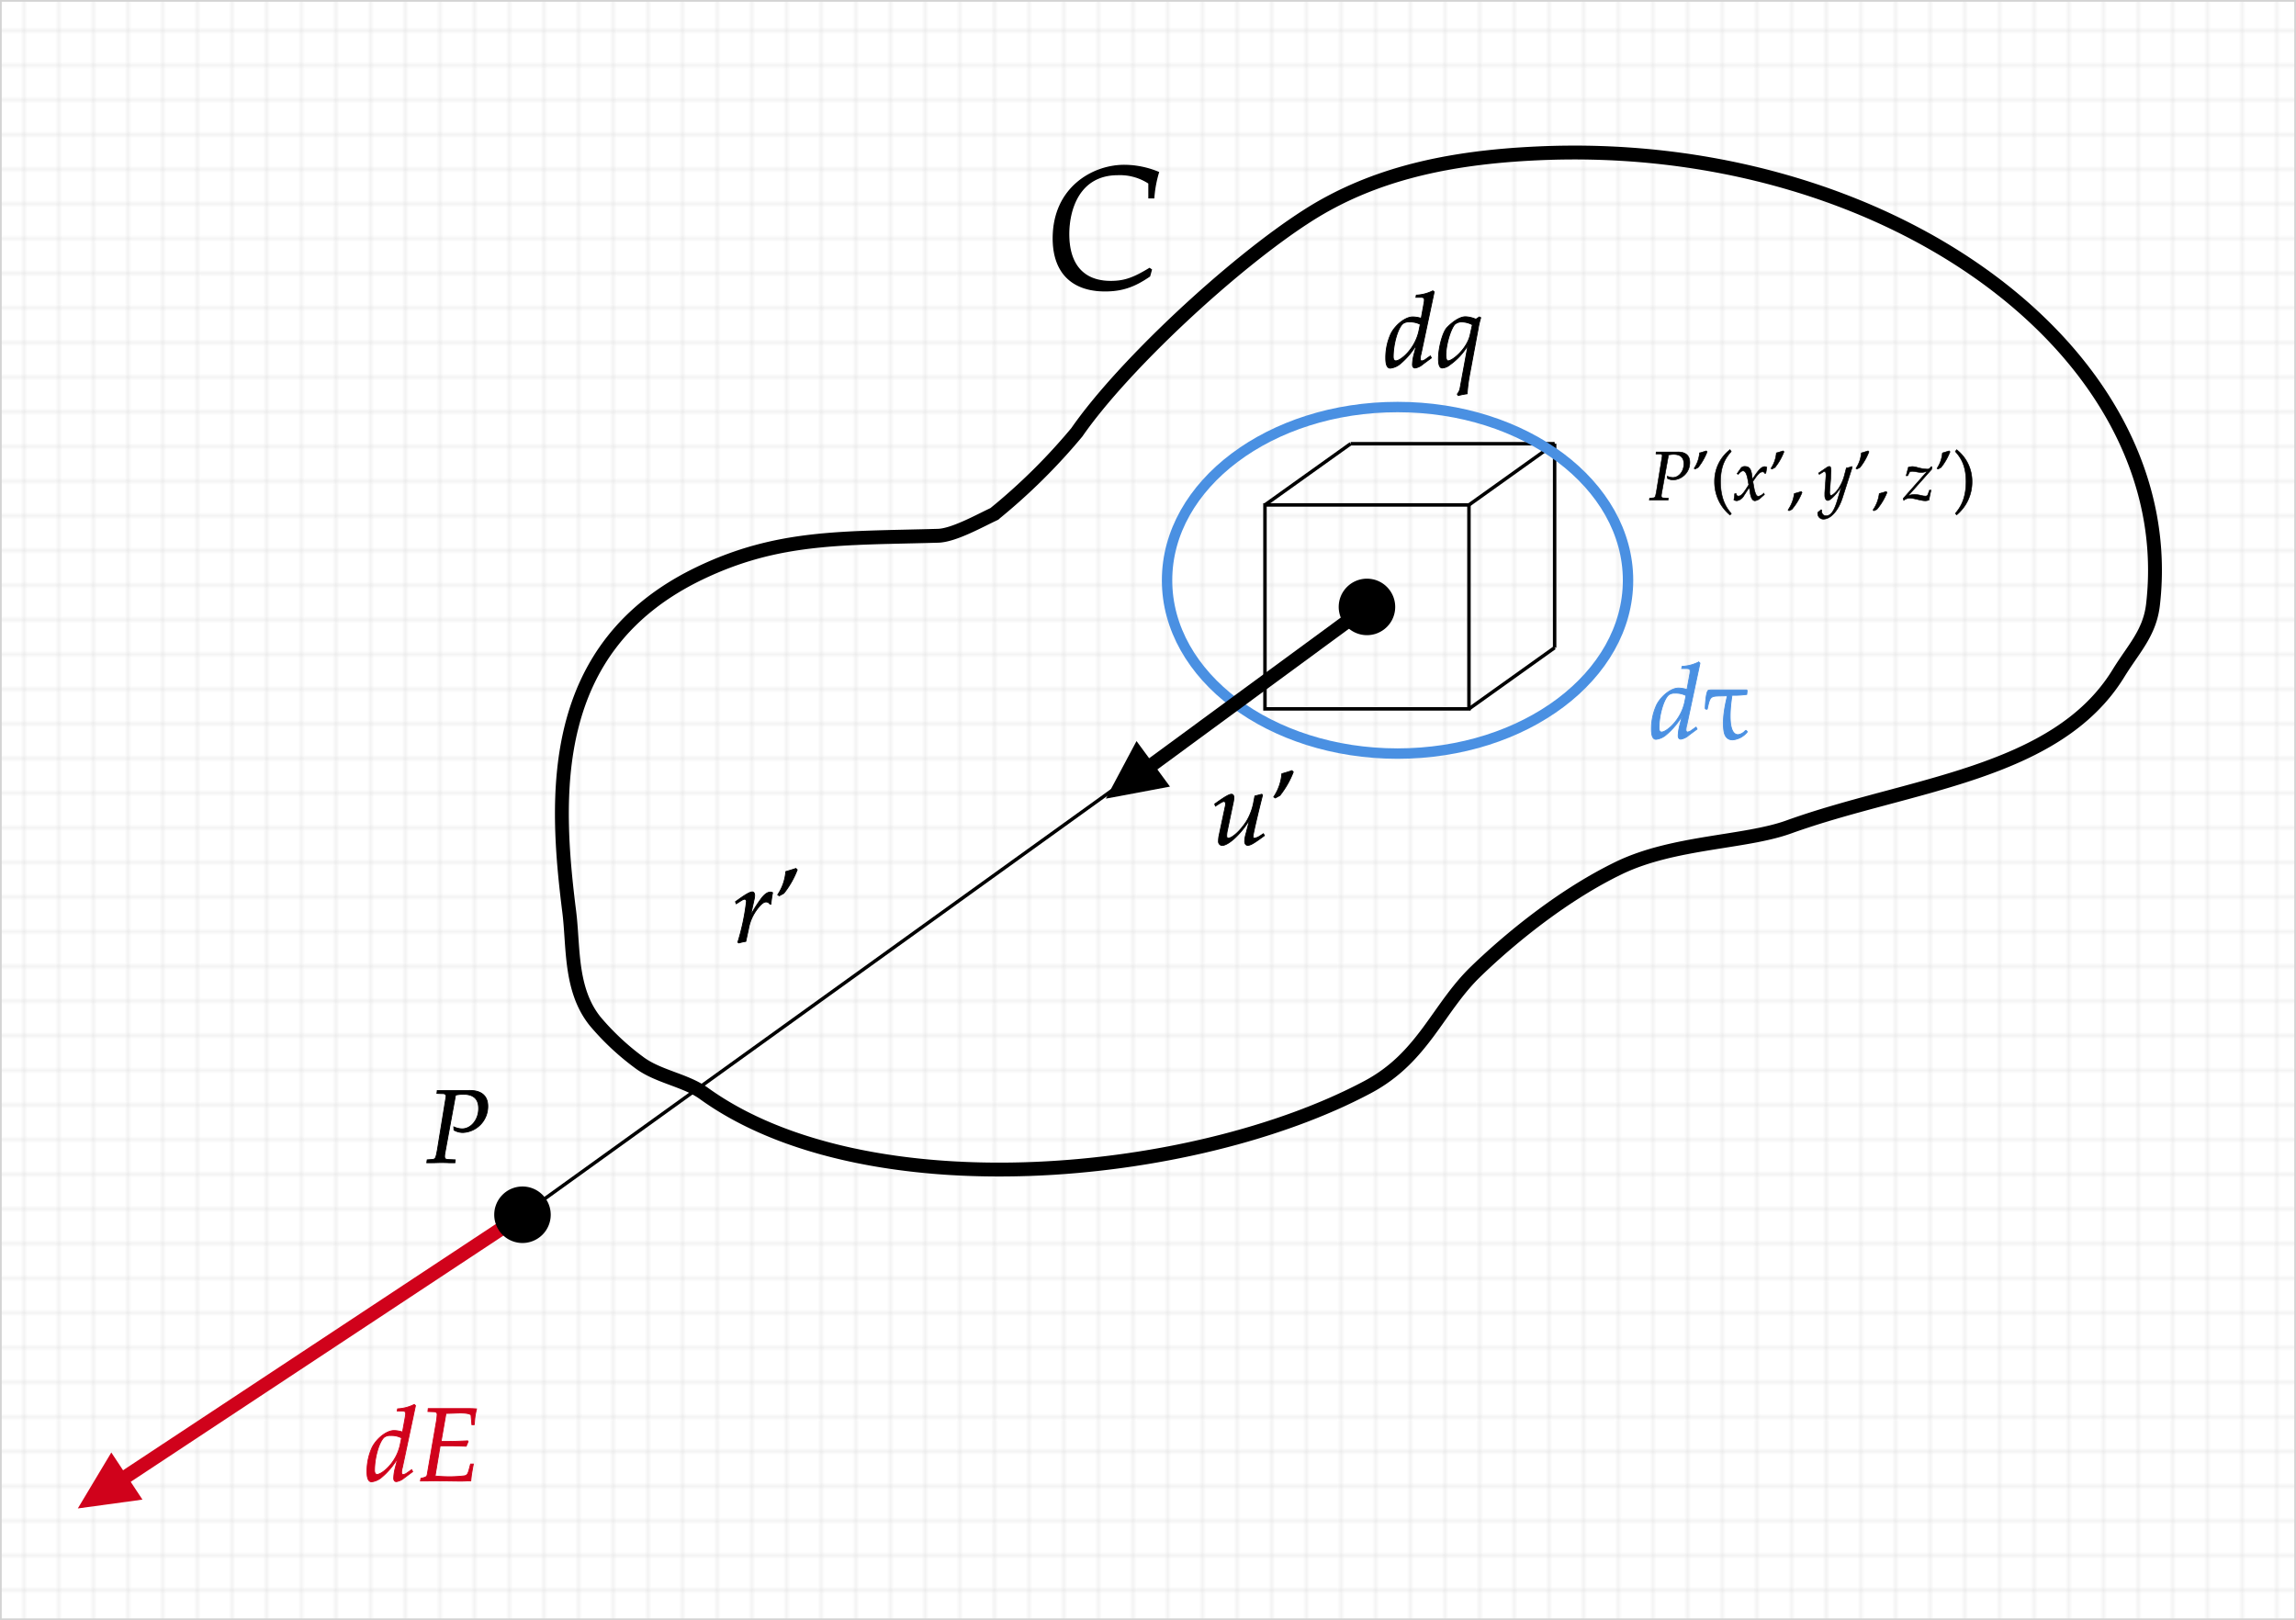 <svg id="Livello_1" data-name="Livello 1" xmlns="http://www.w3.org/2000/svg" xmlns:xlink="http://www.w3.org/1999/xlink" width="662.5" height="467.5" viewBox="0 0 662.5 467.5">
  <defs>
    <style>
      .cls-1, .cls-10, .cls-2, .cls-4, .cls-5, .cls-6, .cls-7 {
        fill: none;
      }

      .cls-2, .cls-3 {
        stroke: #d3d3d3;
        stroke-width: 0.5px;
      }

      .cls-3 {
        fill: url(#_.8550207122953815);
      }

      .cls-10, .cls-11, .cls-12, .cls-15, .cls-4, .cls-5, .cls-9 {
        stroke: #000;
      }

      .cls-4 {
        stroke-linecap: round;
        stroke-linejoin: round;
      }

      .cls-10, .cls-4, .cls-7 {
        stroke-width: 4px;
      }

      .cls-13, .cls-6 {
        stroke: #4a90e2;
      }

      .cls-6 {
        stroke-width: 3px;
      }

      .cls-14, .cls-7 {
        stroke: #d0021b;
      }

      .cls-14, .cls-8 {
        fill: #d0021b;
      }

      .cls-11, .cls-12, .cls-13, .cls-14, .cls-15 {
        stroke-miterlimit: 10;
      }

      .cls-11 {
        stroke-width: 0.4px;
      }

      .cls-12, .cls-13, .cls-14 {
        stroke-width: 0.24px;
      }

      .cls-13 {
        fill: #4a90e2;
      }

      .cls-15 {
        stroke-width: 0.16px;
      }
    </style>
    <pattern id="_.8550207122953815" data-name=".8550207122953815" width="10" height="10" patternTransform="matrix(1, 0, 0, -1, -3.55, 848.34)" patternUnits="userSpaceOnUse" viewBox="0 0 10 10">
      <rect class="cls-1" width="10" height="10"/>
      <path class="cls-2" d="M10,10H0V0"/>
    </pattern>
  </defs>
  <rect class="cls-3" x="0.25" y="0.25" width="662" height="467"/>
  <g>
    <path class="cls-4" d="M287.49,148.8a172.06,172.06,0,0,0,23.78-23.51c13.3-19.2,44.91-48.61,66.37-62.38C396.61,50.72,418.52,46,444,44.82,544.94,40.07,630.19,102.23,621.79,175c-.95,8.25-5.63,12.76-10,19.89-18,29.29-60.71,31.87-95.15,44.3-12.54,4.53-33.17,4.22-48.84,11.76-15.27,7.35-30.35,19.27-41.31,29.83-11.13,10.71-15.25,24.91-31.31,33.45-50.37,26.81-144.77,35.6-191.56,1.81-5.34-3.85-13.3-4.81-18.78-9a73.79,73.79,0,0,1-12.53-11.75c-7.38-9.14-6.24-21.53-7.51-31.65-4.19-33.27-6.57-76.4,37.56-97.64,22.72-10.94,41.36-10.06,68.87-10.85,4.6-.14,12.19-4.44,16.28-6.33" transform="translate(-0.55 -0.55)"/>
    <path class="cls-5" d="M365.55,146.25h58.86V205.1H365.55Z" transform="translate(-0.55 -0.55)"/>
    <path class="cls-5" d="M390.27,128.59l-24.72,17.66" transform="translate(-0.55 -0.55)"/>
    <path class="cls-5" d="M449.13,128.59l-24.72,17.66" transform="translate(-0.55 -0.55)"/>
    <path class="cls-5" d="M449.13,187.45,424.41,205.1" transform="translate(-0.55 -0.55)"/>
    <path class="cls-5" d="M449.13,128.59v58.86" transform="translate(-0.55 -0.55)"/>
    <path class="cls-5" d="M449.13,128.59H390.27" transform="translate(-0.55 -0.55)"/>
    <path class="cls-6" d="M337.3,168c0-27.63,29.77-50,66.51-50s66.5,22.4,66.5,50-29.77,50-66.5,50S337.3,195.65,337.3,168Z" transform="translate(-0.55 -0.55)"/>
    <path class="cls-5" d="M151.31,351.07,395,175.67" transform="translate(-0.55 -0.55)"/>
    <g>
      <path class="cls-7" d="M28,432.52l123.3-81.45" transform="translate(-0.55 -0.55)"/>
      <path class="cls-8" d="M32.67,419.67,23,435.82l18.65-2.55Z" transform="translate(-0.55 -0.55)"/>
    </g>
    <path class="cls-9" d="M143.66,351.07a7.65,7.65,0,1,1,7.65,7.65A7.64,7.64,0,0,1,143.66,351.07Z" transform="translate(-0.55 -0.55)"/>
    <path class="cls-9" d="M387.33,175.67a7.65,7.65,0,1,1,7.65,7.66A7.65,7.65,0,0,1,387.33,175.67Z" transform="translate(-0.55 -0.55)"/>
    <g>
      <path class="cls-10" d="M324.48,227.45,395,175.67" transform="translate(-0.55 -0.55)"/>
      <path d="M328.49,214.39,319.64,231l18.5-3.47Z" transform="translate(-0.55 -0.55)"/>
    </g>
  </g>
  <path class="cls-11" d="M304.49,69.35c0,9.7,5.35,15.1,14.9,15.1,4.8,0,8.35-1.15,12.85-4.25l.5-1.8-.5-.35c-4.7,2.85-7.3,3.75-11.2,3.75-7.85,0-12.15-4.8-12.15-13.7,0-6.9,2.85-17.2,14.25-17.2a15.23,15.23,0,0,1,8.95,2.5v4.2h1.35a33.89,33.89,0,0,1,1.35-7.3,26.05,26.05,0,0,0-9.75-2C316,48.25,304.49,54.65,304.49,69.35Z" transform="translate(-0.55 -0.55)"/>
  <path class="cls-12" d="M414.38,84.78l-.36-.33a11.75,11.75,0,0,1-4.8,1.26l-.12.63h1.44c.72,0,1,.21,1,.72a5.37,5.37,0,0,1-.06.72l-.84,4.62A8.63,8.63,0,0,0,408.2,92c-2.07,0-4.89,2.16-6.27,4.77a16.57,16.57,0,0,0-1.53,7.11c0,2,.45,2.91,1.32,2.91a5.35,5.35,0,0,0,2.94-1.32,21.22,21.22,0,0,0,4.62-5.52l-.69,2.73a13,13,0,0,0-.48,3.06c0,.63.27,1,.78,1a4.53,4.53,0,0,0,2.25-1.11l2.43-1.8-.3-.57-1.32.93a2.51,2.51,0,0,1-1.17.51c-.24,0-.42-.27-.42-.69a5.82,5.82,0,0,1,.24-1.38Zm-11.07,19.89c-.48,0-.75-.42-.75-1.17,0-3.78,1.38-8.46,2.85-9.6a2.84,2.84,0,0,1,1.77-.45,6.3,6.3,0,0,1,3.18.69L410,95.91C408.89,101.31,404.66,104.67,403.31,104.67Zm23.1-12a8,8,0,0,0-3-.72c-2.25,0-4.89,2.64-5.43,3.24-1.2,1.41-2.37,5.79-2.37,8.88,0,1.77.36,2.67,1.08,2.67a3.76,3.76,0,0,0,2.19-.9,18.23,18.23,0,0,0,5.25-5.7l-2.28,12.42a3.64,3.64,0,0,1-.81,1.71l.27.42a21.59,21.59,0,0,1,2.58-.51,47.16,47.16,0,0,1,.57-4.77L427,95.76a24.81,24.81,0,0,1,.81-3.54L427.4,92Zm-8,12c-.42,0-.66-.63-.66-1.62,0-2.88,1.29-7.38,2.55-8.88a2.94,2.94,0,0,1,2.19-.72,6.67,6.67,0,0,1,2.91.81l-.63,2.85C423.89,101.22,419.66,104.67,418.4,104.67Z" transform="translate(-0.55 -0.55)"/>
  <path class="cls-13" d="M491.07,191.9l-.36-.33a11.75,11.75,0,0,1-4.8,1.26l-.12.63h1.44c.72,0,1,.21,1,.72a5.37,5.37,0,0,1-.06.72l-.84,4.62a8.63,8.63,0,0,0-2.46-.42c-2.07,0-4.89,2.16-6.27,4.77a16.57,16.57,0,0,0-1.53,7.11c0,2,.45,2.91,1.32,2.91a5.35,5.35,0,0,0,2.94-1.32,21.22,21.22,0,0,0,4.62-5.52l-.69,2.73a13,13,0,0,0-.48,3.06c0,.63.27,1,.78,1a4.53,4.53,0,0,0,2.25-1.11l2.43-1.8-.3-.57-1.32.93a2.51,2.51,0,0,1-1.17.51c-.24,0-.42-.27-.42-.69a5.82,5.82,0,0,1,.24-1.38ZM480,211.79c-.48,0-.75-.42-.75-1.17,0-3.78,1.38-8.46,2.85-9.6a2.84,2.84,0,0,1,1.77-.45,6.3,6.3,0,0,1,3.18.69l-.36,1.77C485.58,208.43,481.35,211.79,480,211.79Zm13-6.57.18-.09c.9-4.26.9-3.63,5.79-3.81-.72,3-1.47,6.84-1,10.11.21,1.47.9,2.61,2.52,2.61a6.11,6.11,0,0,0,4.2-2.25l0-.18-.33-.3-.15,0a3.38,3.38,0,0,1-2.13,1.23c-3.66,0-1.89-10.5-1.77-11.37a25,25,0,0,0,4.26-.24l.12-1.11-.15-.18h-9.81a4.26,4.26,0,0,0-1.23.09c-.72.45-.87,4.23-.93,5.19C492.63,205.13,492.78,205.19,493,205.22Z" transform="translate(-0.55 -0.55)"/>
  <path class="cls-14" d="M120.44,406.14l-.36-.33a11.75,11.75,0,0,1-4.8,1.26l-.12.63h1.44c.72,0,1,.21,1,.72a5.37,5.37,0,0,1-.06.72l-.84,4.62a8.63,8.63,0,0,0-2.46-.42c-2.07,0-4.89,2.16-6.27,4.77a16.57,16.57,0,0,0-1.53,7.11c0,1.95.45,2.91,1.32,2.91a5.35,5.35,0,0,0,2.94-1.32,21.22,21.22,0,0,0,4.62-5.52l-.69,2.73a13,13,0,0,0-.48,3.06c0,.63.27,1,.78,1A4.53,4.53,0,0,0,117.2,427l2.43-1.8-.3-.57-1.32.93a2.51,2.51,0,0,1-1.17.51c-.24,0-.42-.27-.42-.69a5.82,5.82,0,0,1,.24-1.38ZM109.37,426c-.48,0-.75-.42-.75-1.17,0-3.78,1.38-8.46,2.85-9.6a2.84,2.84,0,0,1,1.77-.45,6.3,6.3,0,0,1,3.18.69l-.36,1.77C115,422.67,110.72,426,109.37,426Zm18.18-8.25h3.51l4,.12.57-1.35-.12-.21c-2.43.12-4.23.18-6.57.18h-1.11l1.41-8.1c1,0,3.45-.12,4.11-.12,1.86,0,3.09.27,3.12.72l.24,2.67h.72a20.27,20.27,0,0,1,.63-4.56c-.63-.06-1.53-.09-2.07-.09-.09,0-.42,0-1.14,0l-3.6,0c-.27,0-5.49,0-5.79,0l-1.35,0-.09.84,1.62.06c.72,0,1.05.27,1.05.81a18.52,18.52,0,0,1-.27,2.28l-2.61,15.12c-.12.54-.48.75-1.8,1l-.15.78,1.23,0c.93,0,2.79-.06,3.39-.06l6.75.09c.42,0,1.17,0,2.16-.06l1,0,.12-1.08c.06-.6.21-1.5.48-3l.15-.78h-.81l-.48,1.8c-.3,1.08-.57,1.44-1.23,1.59a34.72,34.72,0,0,1-4.41.27,40.28,40.28,0,0,1-4.11-.21Z" transform="translate(-0.55 -0.55)"/>
  <path class="cls-12" d="M126.62,316.06l1.65.06c.72,0,1,.27,1,.81l-2.49,15.3c-.51,2.73-.54,2.82-1.74,2.91l-1.23.09-.12.84,1.26,0c1.23,0,2.16-.06,2.7-.06s1.38,0,2.58.06l1.59,0,.09-.84-2-.09c-.78,0-1.08-.27-1.08-.9a6.42,6.42,0,0,1,.12-1.05L132,316.54a12.17,12.17,0,0,1,2.13-.24c3.06,0,4.53,1.32,4.53,4.11,0,3.24-2.16,5.88-4.8,5.88a6.42,6.42,0,0,1-2.37-.57l.06.93a5.2,5.2,0,0,0,2.58.69,7.52,7.52,0,0,0,7.17-7.59c0-3-1.89-4.62-5.46-4.53h-9.12Z" transform="translate(-0.55 -0.55)"/>
  <g>
    <path class="cls-15" d="M478.38,131.55l1.1,0c.48,0,.7.18.7.54l-1.66,10.2c-.34,1.82-.36,1.88-1.16,1.94l-.82.06-.08.56.84,0,1.8,0,1.72,0,1.06,0,.06-.56-1.3-.06c-.52,0-.72-.18-.72-.6a4.28,4.28,0,0,1,.08-.7l2-11.1a8.12,8.12,0,0,1,1.42-.16c2,0,3,.88,3,2.74,0,2.16-1.44,3.92-3.2,3.92a4.28,4.28,0,0,1-1.58-.38l0,.62a3.47,3.47,0,0,0,1.72.46,5,5,0,0,0,4.78-5.06c0-2-1.26-3.08-3.64-3h-6.08Zm12.18,3.88a17.19,17.19,0,0,0,2.58-4.52l-.26-.26c-.72.24-.92.3-1.94.6a9.3,9.3,0,0,1-1.56,4.46l.3.2Z" transform="translate(-0.55 -0.55)"/>
    <path class="cls-15" d="M497,139.51c0-5.2,1.94-7.32,3.1-8.68l-.38-.52a11.5,11.5,0,0,0-4.44,9.2,12.57,12.57,0,0,0,1.46,6,12.26,12.26,0,0,0,3,3.66l.38-.42C499.13,147.57,497,145.13,497,139.51Z" transform="translate(-0.55 -0.55)"/>
    <path class="cls-15" d="M500.85,144.81a1.94,1.94,0,0,0,.86.24,2.89,2.89,0,0,0,2.06-1.52l1.52-2.34.22,1.38c.26,1.7.72,2.48,1.44,2.48a3,3,0,0,0,1.72-.92l1-.88-.18-.38a3.17,3.17,0,0,1-1.54.9c-.3,0-.56-.2-.76-.6a7.84,7.84,0,0,1-.5-1.7l-.36-2,.7-1c.94-1.3,1.48-1.76,2.1-1.76a.65.65,0,0,1,.66.46l.28-.08.3-1.7a1.18,1.18,0,0,0-.6-.2c-.8,0-1.6.72-2.84,2.56l-.74,1.1-.12-1c-.24-2-.78-2.7-2-2.7a1.4,1.4,0,0,0-1.14.42l-1.16,1.66.34.2c.6-.68,1-1,1.38-1,.66,0,1.1.82,1.44,2.78l.22,1.24-.8,1.24c-.86,1.34-1.54,2-2.1,2-.3,0-.52-.08-.56-.18l-.22-.56-.4.06A9.87,9.87,0,0,1,500.85,144.81Zm11.88-9.38a17.19,17.19,0,0,0,2.58-4.52l-.26-.26c-.72.24-.92.3-1.94.6a9.3,9.3,0,0,1-1.56,4.46l.3.2Z" transform="translate(-0.55 -0.55)"/>
    <path class="cls-15" d="M520.28,142.37c-.54.18-.9.3-2,.6a10.59,10.59,0,0,1-1.8,4.74l.28.22.82-.38a17.34,17.34,0,0,0,2.94-4.9Z" transform="translate(-0.55 -0.55)"/>
    <path class="cls-15" d="M525.05,148.43a2.43,2.43,0,0,0,0,.36,1.61,1.61,0,0,0,1.64,1.56c2.12,0,4.32-2.48,5.5-6.18l2.82-8.8-.22-.18a5.56,5.56,0,0,1-1.48.38l-.7,2.64a12.9,12.9,0,0,1-1.6,3.38c-.7,1-1.68,1.9-2.12,1.9-.24,0-.42-.46-.4-1l.32-4.14c0-.62.08-1.38.08-1.94,0-.9-.14-1.26-.48-1.26s-.54.14-1.5.8l-1.64,1.12.22.36,1-.6a1.17,1.17,0,0,1,.5-.24c.28,0,.44.38.44,1a2.48,2.48,0,0,1,0,.3l-.34,4.86,0,.8c0,.84.36,1.42.86,1.42.74,0,2.42-1.7,3.92-4l-1,3.42c-1,3.54-2,5-3.42,5a1.22,1.22,0,0,1-1.24-1.24c0-.1,0-.26,0-.44l-.2-.08Zm12.2-13a17.19,17.19,0,0,0,2.58-4.52l-.26-.26c-.72.24-.92.3-1.94.6a9.3,9.3,0,0,1-1.56,4.46l.3.2Z" transform="translate(-0.55 -0.55)"/>
    <path class="cls-15" d="M544.8,142.37c-.54.18-.9.3-2,.6a10.59,10.59,0,0,1-1.8,4.74l.28.22.82-.38a17.34,17.34,0,0,0,2.94-4.9Z" transform="translate(-0.55 -0.55)"/>
    <path class="cls-15" d="M556.14,145.05a3.59,3.59,0,0,0,1-.2c.22-1.24.38-1.92.6-2.86h-.44l-.44,1.2a.7.7,0,0,1-.78.5,4.36,4.36,0,0,1-1-.14l-.36-.08a9.91,9.91,0,0,0-1.72-.24,4.62,4.62,0,0,0-1.9.42L557.9,136l.12-.64-.18-.18-.46.46a.88.88,0,0,1-.68.28,11.44,11.44,0,0,1-2.68-.42l-.36-.1a5.77,5.77,0,0,0-1.24-.22,4.39,4.39,0,0,0-1.22.2l-.64,2.44H551l.6-1.16a3,3,0,0,1,.78-.1c.82,0,1.46.3,2.52.3a3.62,3.62,0,0,0,1.86-.46l-7.06,8,.18.54a2.71,2.71,0,0,1,1.82-.64C552.94,144.31,554.76,145.05,556.14,145.05Zm4.5-9.62a17.19,17.19,0,0,0,2.58-4.52l-.26-.26c-.72.24-.92.3-1.94.6a9.3,9.3,0,0,1-1.56,4.46l.3.2Z" transform="translate(-0.55 -0.55)"/>
    <path class="cls-15" d="M565.13,130.31l-.38.52c1.1,1.28,3.1,3.48,3.1,8.68,0,5.52-2.08,7.94-3.1,9.2l.38.42a12.29,12.29,0,0,0,4.44-9.6A11.52,11.52,0,0,0,565.13,130.31Z" transform="translate(-0.55 -0.55)"/>
  </g>
  <path class="cls-12" d="M223,261.47a27.83,27.83,0,0,1,.48-3.33,1.35,1.35,0,0,0-.6-.18c-.93,0-1.86.72-2.94,2.25a37,37,0,0,0-2.82,4.53l1-4.56a5.5,5.5,0,0,0,.18-1.26c0-.6-.24-1-.69-1-.63,0-1.77.63-4,2.22l-.84.6.21.6,1-.63c.84-.54,1.17-.69,1.44-.69s.51.27.51.66a64,64,0,0,1-2.49,11.76l.3.21a16.3,16.3,0,0,1,1.62-.39l.39-.06.78-3.6a13.14,13.14,0,0,1,2.55-5.79c1-1.32,1.83-2,2.49-2a1.24,1.24,0,0,1,1.08.57Zm3.72-3.15a25.78,25.78,0,0,0,3.87-6.78l-.39-.39c-1.08.36-1.38.45-2.91.9a14,14,0,0,1-2.34,6.69l.45.3Z" transform="translate(-0.55 -0.55)"/>
  <path class="cls-12" d="M364.85,230l-.21-.27-2,.51-.3,1.53a16.47,16.47,0,0,1-2.13,5.79c-1.77,2.73-4.11,4.86-5.31,4.86-.24,0-.39-.27-.39-.78a7.7,7.7,0,0,1,.21-1.56l1.71-8.13a7.11,7.11,0,0,0,.15-1.29c0-.57-.27-.93-.69-.93-.6,0-1.74.63-4,2.22l-.84.6.21.6,1-.63c.84-.54,1.17-.69,1.44-.69a.57.57,0,0,1,.51.6,3.31,3.31,0,0,1-.06.54l-1.89,8.91a9.17,9.17,0,0,0-.12,1.41,1.13,1.13,0,0,0,1,1.23c1.89,0,5.52-3.36,8-7.5l-1.11,4.26a8.18,8.18,0,0,0-.33,2c0,.75.33,1.2.9,1.2.78,0,1.86-.63,4.8-2.82l-.3-.54-.78.51a4.6,4.6,0,0,1-1.83.81c-.24,0-.39-.21-.39-.51C362.15,240.81,364.4,231.69,364.85,230Zm5,.09a25.78,25.78,0,0,0,3.87-6.78l-.39-.39c-1.08.36-1.38.45-2.91.9a14,14,0,0,1-2.34,6.69l.45.3Z" transform="translate(-0.55 -0.55)"/>
</svg>
